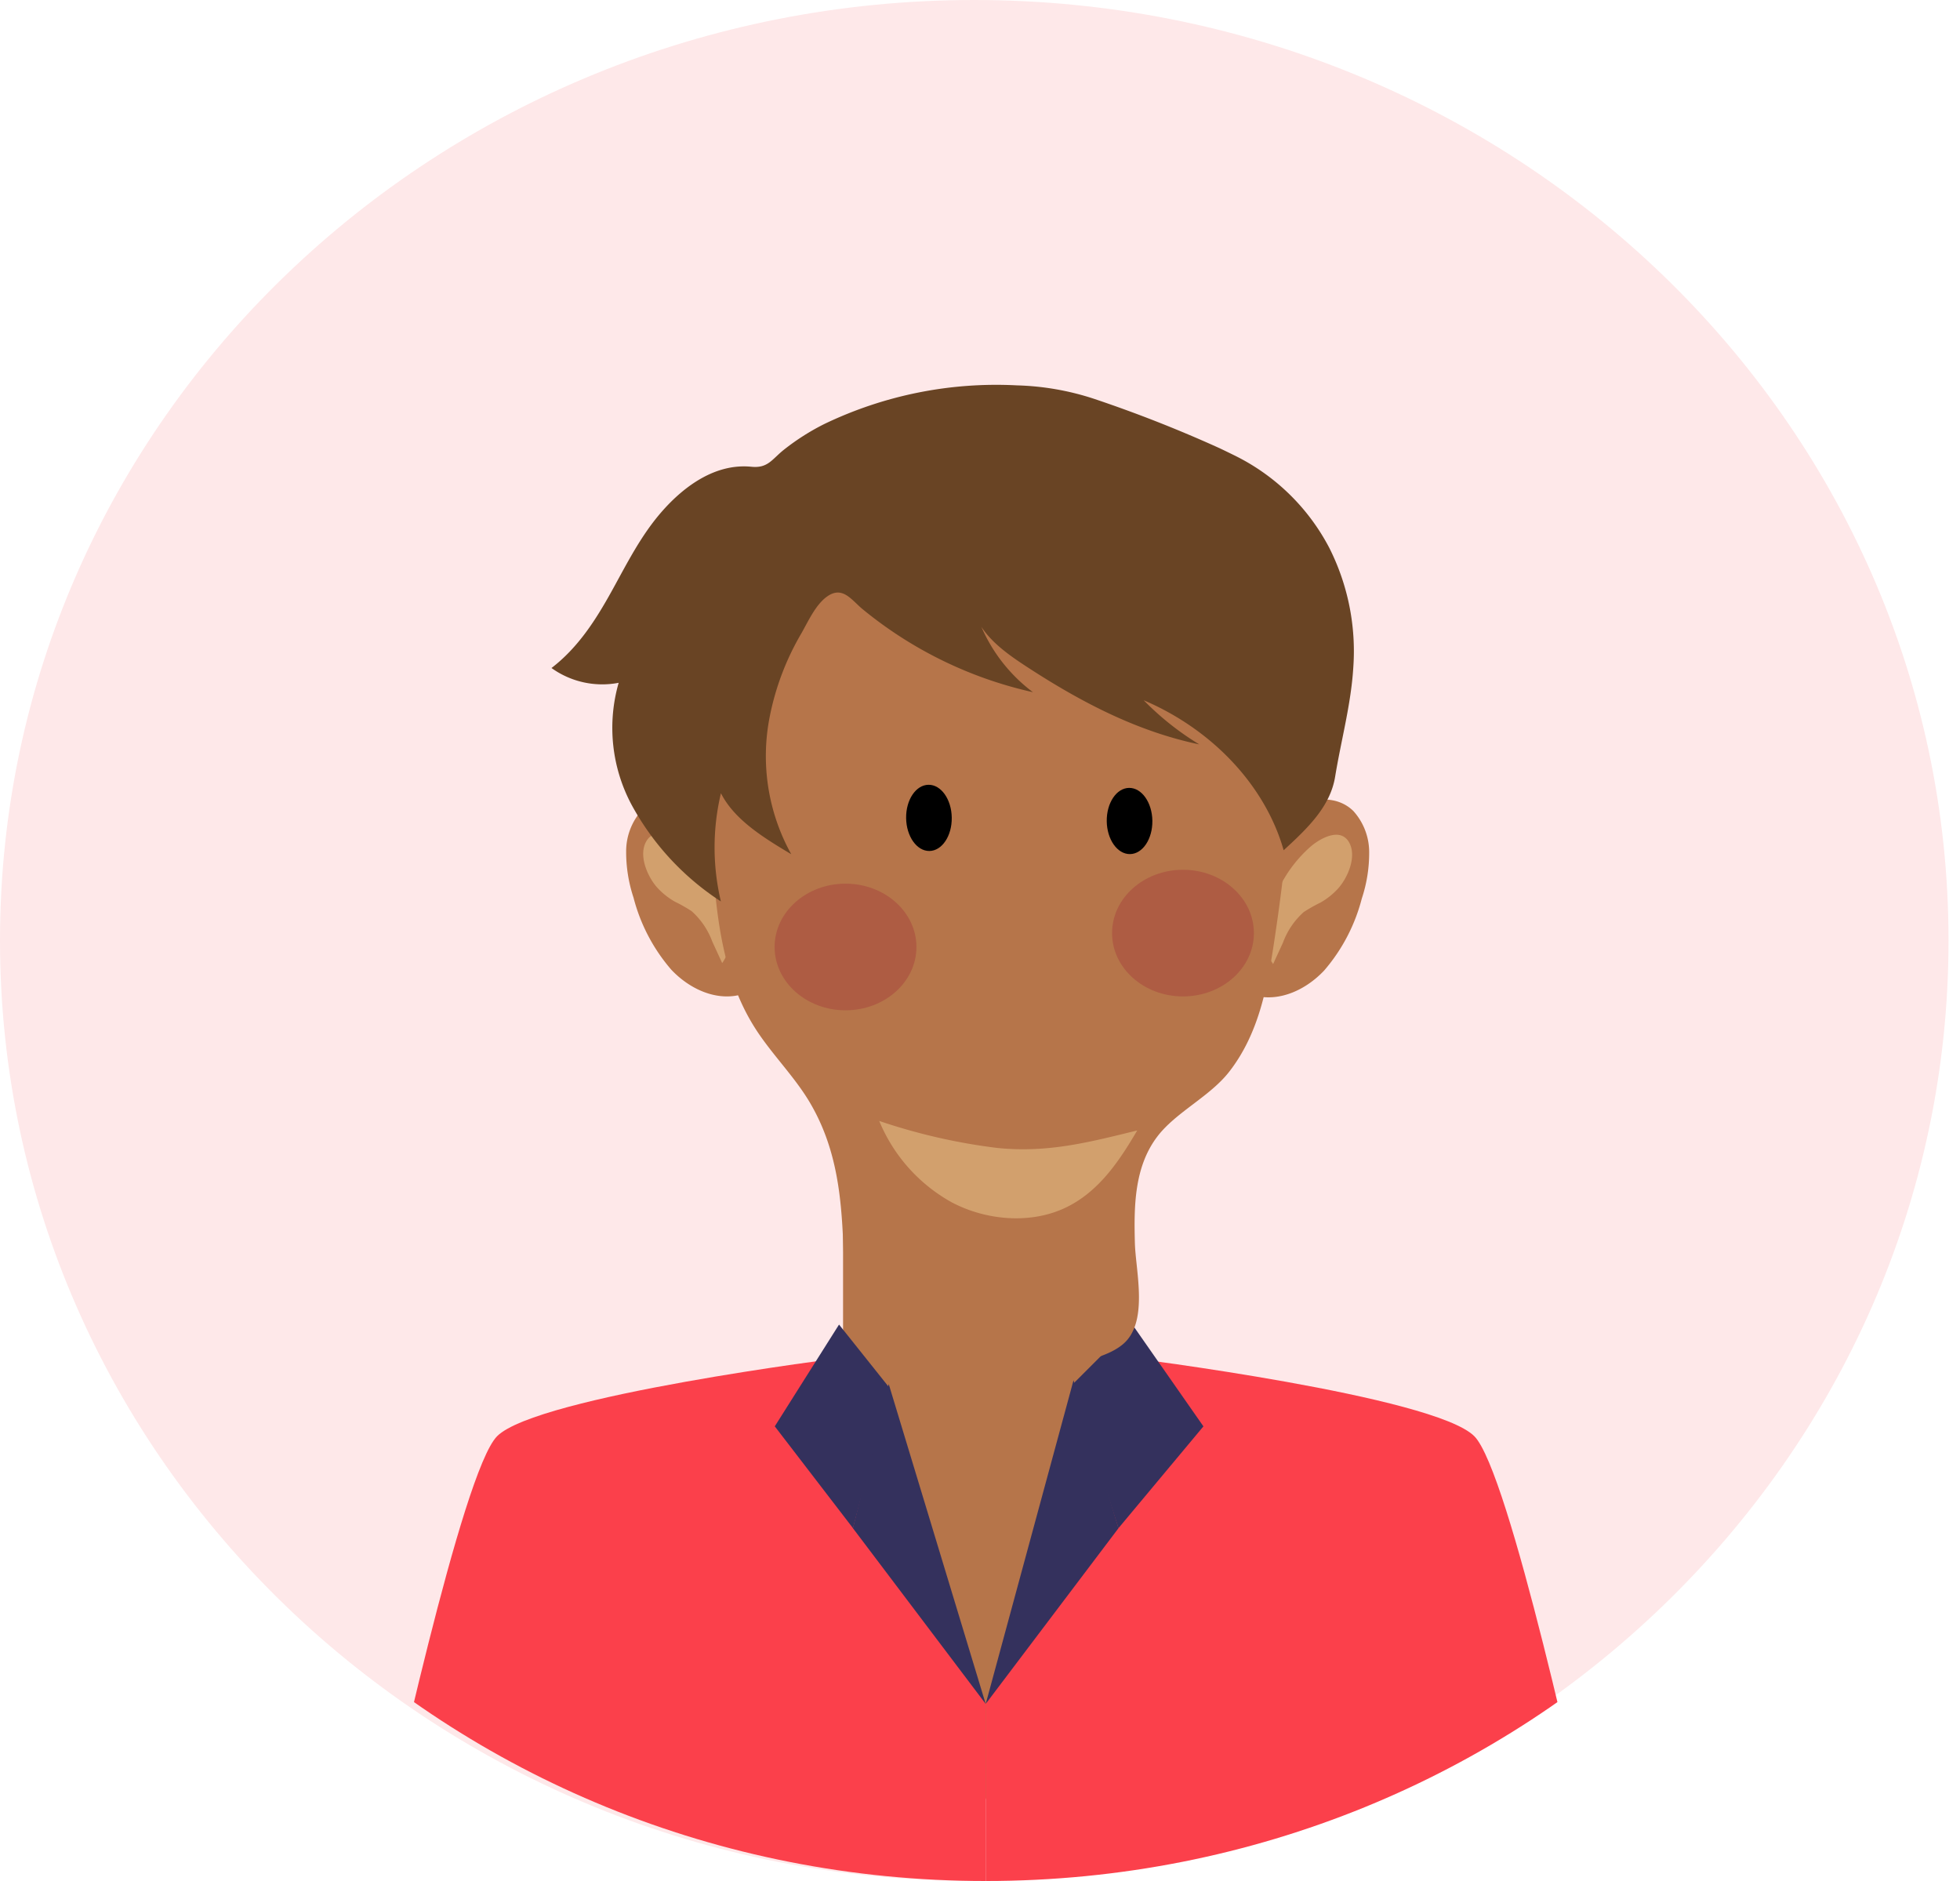 <svg xmlns="http://www.w3.org/2000/svg" xmlns:xlink="http://www.w3.org/1999/xlink" width="251.797" height="241.625" viewBox="0 0 251.797 241.625">
  <defs>
    <clipPath id="clip-path">
      <path id="Tracé_17" data-name="Tracé 17" d="M869.856,692.039c0-66.722-56.036-120.812-125.162-120.812s-125.162,54.09-125.162,120.812,56.037,120.813,125.162,120.813S869.856,758.762,869.856,692.039Z" transform="translate(-619.532 -571.227)" fill="none"/>
    </clipPath>
  </defs>
  <g id="Groupe_125" data-name="Groupe 125" transform="translate(-619.532 -591.227)">
    <path id="Tracé_2" data-name="Tracé 2" d="M869.856,692.039c0-66.722-56.036-120.812-125.162-120.812s-125.162,54.09-125.162,120.812,56.037,120.813,125.162,120.813S869.856,758.762,869.856,692.039Z" transform="translate(0 20)" fill="#fee8e9"/>
    <g id="Groupe_8" data-name="Groupe 8" transform="translate(621.004 591.227)">
      <g id="Groupe_7" data-name="Groupe 7" transform="translate(0)" clip-path="url(#clip-path)">
        <g id="Groupe_6" data-name="Groupe 6" transform="translate(46.435 49.457)">
          <path id="Tracé_3" data-name="Tracé 3" d="M728.74,716.459l-17.891,41.918-18.763-41.918V677.664H728.74Z" transform="translate(-631.686 -575.84)" fill="#b6754a"/>
          <path id="Tracé_4" data-name="Tracé 4" d="M711.467,693.93s-39.3,4.916-44.446,10.09c-4.482,4.508-13.8,47.665-15.954,57.135h78.724V738.4Z" transform="translate(-651.067 -568.987)" fill="#fb404b"/>
          <path id="Tracé_5" data-name="Tracé 5" d="M722.86,693.93s39.3,4.916,44.443,10.09c4.481,4.508,13.8,47.665,15.953,57.135H704.53V738.4Z" transform="translate(-625.806 -568.987)" fill="#fb404b"/>
          <g id="Groupe_4" data-name="Groupe 4" transform="translate(51.627 120.69)">
            <path id="Tracé_12" data-name="Tracé 12" d="M710,737.4l-12.456-41.085-4.6,18.516Z" transform="translate(-682.905 -688.673)" fill="#34315d"/>
            <path id="Tracé_13" data-name="Tracé 13" d="M694.383,690.938l6.539,8.2-4.75,17.952-10.044-13.078Z" transform="translate(-686.128 -690.938)" fill="#34315d"/>
          </g>
          <g id="Groupe_5" data-name="Groupe 5" transform="translate(78.727 120.69)">
            <path id="Tracé_14" data-name="Tracé 14" d="M704.532,737.541l11.28-41.568,5.776,19Z" transform="translate(-704.532 -688.816)" fill="#34315d"/>
            <path id="Tracé_15" data-name="Tracé 15" d="M719.8,690.938l-7.713,7.717,5.927,18.438,10.914-13.078Z" transform="translate(-700.961 -690.938)" fill="#34315d"/>
          </g>
          <g id="Groupe_107" data-name="Groupe 107" transform="translate(22.941)">
            <g id="Groupe_57" data-name="Groupe 57" transform="translate(9.583 9.471)">
              <g id="Groupe_52" data-name="Groupe 52" transform="translate(0 43.656)">
                <path id="Tracé_155" data-name="Tracé 155" d="M298.6,123.524c-2.443-1.717-5.846-1.973-7.951.109a7.917,7.917,0,0,0-2.028,5.328,18.621,18.621,0,0,0,.95,5.922,22.891,22.891,0,0,0,4.839,9.238c2.339,2.482,5.653,3.978,8.73,3.265,1.738-.4,1.247-12.307,1.095-13.9A14.3,14.3,0,0,0,298.6,123.524Z" transform="translate(-288.612 -122.153)" fill="#b6754a"/>
                <path id="Tracé_156" data-name="Tracé 156" d="M294.871,125.887a17,17,0,0,1,5.675,11.165,5.108,5.108,0,0,1-.877,3.9q-.631-1.376-1.266-2.75a9.726,9.726,0,0,0-2.671-3.929,20.159,20.159,0,0,0-2.149-1.214,9.226,9.226,0,0,1-2.209-1.75c-1.23-1.329-2.521-4.137-1.457-5.994C291.055,123.329,293.687,124.855,294.871,125.887Z" transform="translate(-287.323 -119.824)" fill="#dfb37d" opacity="0.7" style="mix-blend-mode: multiply;isolation: isolate"/>
              </g>
              <g id="Groupe_53" data-name="Groupe 53" transform="translate(79.67 43.776)">
                <path id="Tracé_157" data-name="Tracé 157" d="M327.39,123.583c2.446-1.719,5.846-1.975,7.952.107a7.905,7.905,0,0,1,2.028,5.328,18.616,18.616,0,0,1-.95,5.922,22.888,22.888,0,0,1-4.836,9.238c-2.342,2.482-5.653,3.978-8.732,3.265-1.735-.4-1.247-12.307-1.095-13.9A14.316,14.316,0,0,1,327.39,123.583Z" transform="translate(-321.576 -122.211)" fill="#b6754a"/>
                <path id="Tracé_158" data-name="Tracé 158" d="M328.344,125.945a17,17,0,0,0-5.675,11.165,5.107,5.107,0,0,0,.877,3.9q.634-1.376,1.266-2.75a9.773,9.773,0,0,1,2.671-3.929,20.162,20.162,0,0,1,2.151-1.214,9.259,9.259,0,0,0,2.207-1.75c1.23-1.329,2.521-4.137,1.457-5.994C332.162,123.387,329.528,124.913,328.344,125.945Z" transform="translate(-320.091 -119.882)" fill="#dfb37d" opacity="0.7" style="mix-blend-mode: multiply;isolation: isolate"/>
              </g>
              <path id="Tracé_159" data-name="Tracé 159" d="M329.617,101.008c-17.991.633-30.931,12.177-34.839,26.366-2.308,8.387-1.929,17.128-1.262,25.727.563,7.288,1.411,14.811,5.583,21.23,2.076,3.195,4.921,6.017,6.857,9.273,4.6,7.742,4.164,16.032,4.563,24.425a9.145,9.145,0,0,0,1.039,4.572c1.039,1.651,3.035,2.715,5.039,3.52,3.78,1.519,7.671,1.9,11.557,2.914a6.009,6.009,0,0,1,3.538,2.216,9.273,9.273,0,0,1,1.008,3.4,12.512,12.512,0,0,0,1.934,4.481,17,17,0,0,0,2.025-4.926,21.971,21.971,0,0,1,1.155-4.431c1.51-3.238,5.682-2.778,8.4-5.056,3.355-2.813,1.626-9.421,1.537-13.02-.114-4.547-.128-9.7,2.886-13.661,2.383-3.139,6.76-5.126,9.261-8.36,3.688-4.761,4.824-10.582,5.682-16.227,2.794-18.392,5.626-43.966-13.152-57.574C346.783,101.792,336.85,100.755,329.617,101.008Z" transform="translate(-282.387 -100.973)" fill="#b6754a"/>
              <path id="Tracé_160" data-name="Tracé 160" d="M317.212,145.709a75.774,75.774,0,0,1-15.144-3.467,21.2,21.2,0,0,0,9.257,10.423c4.341,2.319,10.006,2.867,14.506.8,4.4-2.02,7.079-6.085,9.382-10C329.042,144.971,323.742,146.379,317.212,145.709Z" transform="translate(-269.547 -57.179)" fill="#dfb37d" opacity="0.7" style="mix-blend-mode: multiply;isolation: isolate"/>
              <path id="Tracé_161" data-name="Tracé 161" d="M296.507,135.589c0,4.491,4.08,8.133,9.112,8.133s9.109-3.642,9.109-8.133-4.08-8.135-9.109-8.135S296.507,131.1,296.507,135.589Z" transform="translate(-277.426 -72.872)" fill="#ae5c43"/>
              <path id="Tracé_162" data-name="Tracé 162" d="M314.445,134.722c0,4.493,4.077,8.135,9.109,8.135s9.112-3.642,9.112-8.135-4.08-8.133-9.112-8.133S314.445,130.231,314.445,134.722Z" transform="translate(-252.011 -73.79)" fill="#ae5c43"/>
              <g id="Groupe_56" data-name="Groupe 56" transform="translate(20.925 29.858)">
                <g id="Groupe_55" data-name="Groupe 55">
                  <path id="Tracé_163" data-name="Tracé 163" d="M312.836,117.847c-2.545,4.984-2.8,12.058.479,16.868.7,1.029,1.624,1.931,2.4,2.921a5.532,5.532,0,0,1,1.395,3.306c-.012,1.773-1.571,2.772-3.34,3.378" transform="translate(-277.97 -112.924)" fill="none"/>
                  <g id="Groupe_54" data-name="Groupe 54" transform="translate(19.83 32.645)">
                    <path id="Tracé_164" data-name="Tracé 164" d="M305.475,131.3c4.343,4.58,11.951,6.462,18.45,4.561" transform="translate(-305.475 -131.297)" fill="none"/>
                    <path id="Tracé_165" data-name="Tracé 165" d="M307.086,134.412a14.082,14.082,0,0,0,10.216,1.8" transform="translate(-303.192 -127.992)" fill="none"/>
                  </g>
                  <path id="Tracé_166" data-name="Tracé 166" d="M312.851,118.847a17.092,17.092,0,0,1,10.525-3.083,16.82,16.82,0,0,1,10.18,3.91" transform="translate(-275.194 -115.15)" fill="none"/>
                  <path id="Tracé_167" data-name="Tracé 167" d="M319.2,118.2a21.923,21.923,0,0,0-21.933.4" transform="translate(-297.27 -115.459)" fill="none"/>
                </g>
                <path id="Tracé_168" data-name="Tracé 168" d="M320.023,125.707c.031,2.348-1.254,4.265-2.874,4.283s-2.956-1.872-2.987-4.219,1.252-4.267,2.871-4.285S319.989,123.358,320.023,125.707Z" transform="translate(-273.337 -109.063)"/>
                <path id="Tracé_169" data-name="Tracé 169" d="M309.359,125.513c.034,2.348-1.252,4.265-2.871,4.283s-2.956-1.871-2.99-4.219,1.254-4.267,2.874-4.285S309.328,123.164,309.359,125.513Z" transform="translate(-288.446 -109.269)"/>
              </g>
            </g>
            <g id="Groupe_59" data-name="Groupe 59" transform="translate(0 0)">
              <path id="Tracé_170" data-name="Tracé 170" d="M370.486,104.5a169.594,169.594,0,0,0-16.193-6.367,34.6,34.6,0,0,0-9.841-1.709,50.964,50.964,0,0,0-24.785,4.978,29.946,29.946,0,0,0-5.191,3.312c-1.53,1.23-2.03,2.377-4.157,2.164-4.633-.46-8.619,2.525-11.354,5.6-2.811,3.156-4.628,6.855-6.617,10.438s-4.246,7.165-7.7,9.815a11.183,11.183,0,0,0,8.63,1.9,20.948,20.948,0,0,0,1.644,15.64,34.28,34.28,0,0,0,11.487,12.443,30.1,30.1,0,0,1,.007-13.9c1.728,3.407,5.467,5.709,9.034,7.836a25.988,25.988,0,0,1-2.763-17.685,34.133,34.133,0,0,1,4.046-10.656c.839-1.459,1.825-3.7,3.318-4.761,1.979-1.4,3.106.4,4.517,1.585A52.413,52.413,0,0,0,346.5,135.837a20.81,20.81,0,0,1-6.629-8.4c1.392,2.127,3.666,3.72,5.938,5.2,6.656,4.33,13.928,8.214,22.061,9.906a36.315,36.315,0,0,1-7.142-5.67c8.884,3.788,15.644,11.031,17.979,19.266,3.043-2.791,5.982-5.584,6.612-9.438.761-4.66,2.035-9.261,2.33-13.97a29.462,29.462,0,0,0-3.069-15.415,27.319,27.319,0,0,0-11.9-11.749Q371.6,105.028,370.486,104.5Z" transform="translate(-284.647 -96.378)" fill="#694424"/>
              <g id="Groupe_58" data-name="Groupe 58" transform="translate(15.693 3.884)">
                <path id="Tracé_171" data-name="Tracé 171" d="M296.382,102.289a20.346,20.346,0,0,0,4.565,7.142" transform="translate(-283.713 -93.989)" fill="none"/>
                <path id="Tracé_172" data-name="Tracé 172" d="M298.337,105.4a33.212,33.212,0,0,1,15.825-7.138" transform="translate(-280.943 -98.262)" fill="none"/>
                <path id="Tracé_173" data-name="Tracé 173" d="M298.918,104.857a40.974,40.974,0,0,1,12.889-4.015" transform="translate(-280.12 -95.524)" fill="none"/>
                <path id="Tracé_174" data-name="Tracé 174" d="M300.935,103.779a14.52,14.52,0,0,0-9.8,4.969" transform="translate(-291.14 -92.408)" fill="none"/>
                <path id="Tracé_175" data-name="Tracé 175" d="M298.716,105.063a19.792,19.792,0,0,0-6.226,8.76" transform="translate(-289.227 -91.045)" fill="none"/>
              </g>
            </g>
          </g>
        </g>
      </g>
    </g>
  </g>
</svg>
